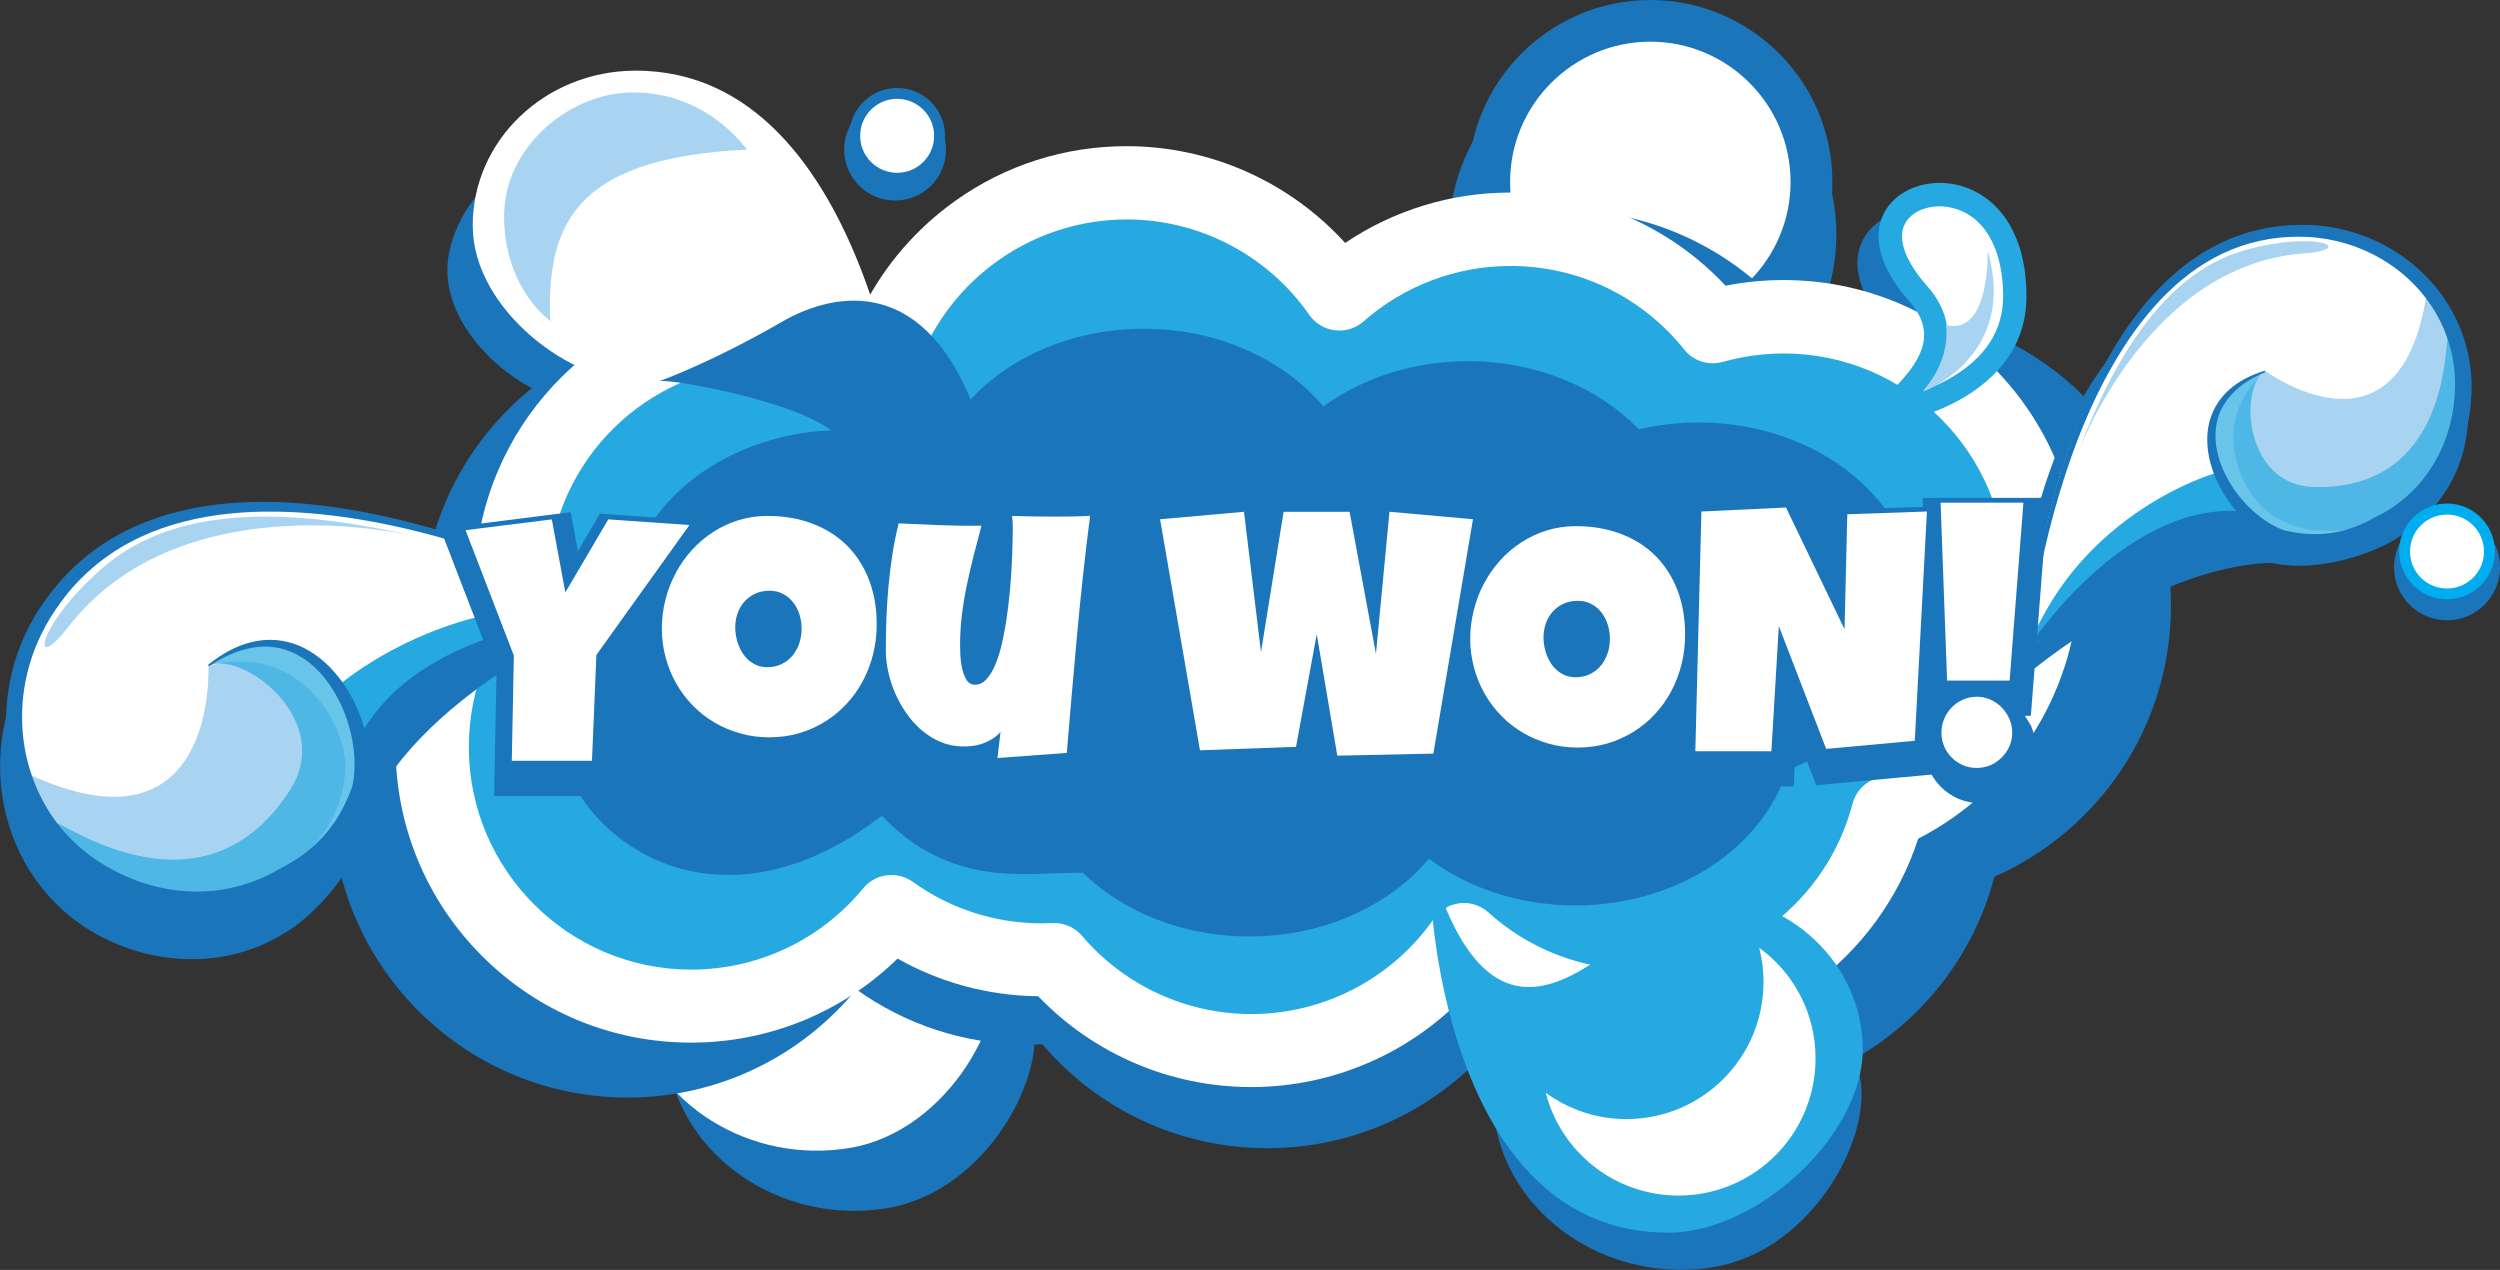 <?xml version="1.0" encoding="utf-8"?>
<!-- Generator: Adobe Illustrator 21.0.0, SVG Export Plug-In . SVG Version: 6.00 Build 0)  -->
<svg version="1.1" id="Layer_1" xmlns="http://www.w3.org/2000/svg" xmlns:xlink="http://www.w3.org/1999/xlink" x="0px" y="0px"
	 viewBox="0 0 1811.3 920.1" style="enable-background:new 0 0 1811.3 920.1;" xml:space="preserve">
<rect x="0" y="0" width="1811.3" height="920.1" fill="#333333" stroke="none"/>
<style type="text/css">
	.st0{fill:#1B75BB;}
	.st1{fill:#FFFFFF;}
	.st2{fill:#25A9E0;}
	.st3{fill:#00ADEE;}
	.st4{fill:#A9D4F1;}
	.st5{opacity:0.69;}
</style>
<g>
	<circle class="st0" cx="1190.2" cy="170" r="140.3"/>
</g>
<g>
	<circle class="st1" cx="1195.7" cy="131.9" r="116.7"/>
	<path class="st0" d="M1195.7,263.7c-72.7,0-131.9-59.1-131.9-131.9S1123,0,1195.7,0s131.9,59.1,131.9,131.9
		S1268.4,263.7,1195.7,263.7z M1195.7,30.2c-56,0-101.6,45.6-101.6,101.6s45.6,101.6,101.6,101.6s101.6-45.6,101.6-101.6
		S1251.8,30.2,1195.7,30.2z"/>
</g>
<g>
	<path class="st0" d="M1390,151.9c-36.2,0-66.6,35.6-22.1,85.6c30.1,33.9-9.3,59.5-34.3,87.5c-1.6,1.8,1.2,2.8,6.9,2.8
		c26,0,112.4-21.7,112.4-93.5C1453,175.5,1419.6,151.9,1390,151.9z"/>
</g>
<g>
	<g>
		<path class="st0" d="M642.9,875.3c72.4-12.1,118.3-98.3,104.5-142.7c-40.2-130.3,57.8-216.2,47-216.9s-347.9,83.8-309.1,260.8
			C500,843.2,570.5,887.4,642.9,875.3z"/>
	</g>
	<g>
		<path class="st0" d="M715.2,479.5c0,0,129.6,37.5,52.9,90.6C739.5,590,740.5,700.6,744.6,715c0,0-23.1-35-69.8-82.6
			C645.7,602.6,609,537.9,715.2,479.5z"/>
	</g>
</g>
<g>
	<g>
		<path class="st1" d="M615.7,831.7C688,819.6,733.9,733.4,720.2,689c-40.2-130.3,57.8-216.2,47-216.9
			c-10.8-0.7-347.9,83.8-309.1,260.8C472.8,799.6,543.3,843.8,615.7,831.7z"/>
	</g>
	<g>
		<path class="st1" d="M687.9,436c0,0,129.6,37.5,52.9,90.6c-28.6,19.8-27.6,130.4-23.5,144.8c0,0-23.1-35-69.8-82.6
			C618.4,559,581.8,494.3,687.9,436z"/>
	</g>
</g>
<g>
	<path class="st0" d="M1393.3,558.5c-0.9-0.1-4.4,0.5-10,1.8c-19.6-23.6-69.3-38-69.3-38c-53.9,29.6-70.9,60.8-70.9,88.3
		c-88.8,42.7-180.1,111.8-158.8,208.6c14.6,66.7,85.1,110.9,157.5,98.8c72.4-12.1,118.3-98.3,104.5-142.7
		c-2.3-7.3-4.1-14.5-5.5-21.5c1.8,2.5,2.7,3.9,2.7,3.9c-4.1-14.4-5.1-125,23.5-144.8c23.8-16.5,27.7-31.5,21.8-44.3
		C1393.2,562.1,1395.4,558.6,1393.3,558.5z"/>
</g>
<g>
	<path class="st0" d="M677,332.4c-10.7-46.4-34.8-66.5-60.8-73.2c-11.8-75-47.9-158.3-146.5-166.7c-67.8-5.8-132.4,34.4-144.2,90
		c-11.8,55.5,55.1,110.1,101.5,111.1c7.6,0.2,15,0.6,22.1,1.3c-3,0.7-4.5,1-4.5,1c15,0.6,120,27.1,129.6,52.7
		c7.9,21.3,20.9,27.9,34.9,26.8c4.8,4.9,7.4,7.4,8.2,5.8c0.4-0.7,0.9-3.4,1.5-7.7C647.3,365,677,332.4,677,332.4z"/>
</g>
<g>
	<path class="st0" d="M1572.9,439c0-118.3-95.9-214.3-214.3-214.3c-20.4,0-40.1,2.8-58.7,8.1c-39.3-49.1-99.7-80.5-167.4-80.5
		c-54.3,0-103.9,20.2-141.6,53.5C952.1,150.3,887.8,114,815,114c-92.7,0-171.6,58.8-201.5,141.2c-28.3-13.7-60-21.5-93.6-21.5
		c-110.9,0-202.1,84.2-213.1,192.1c-40.9,39-66.4,94.1-66.4,155.1c0,118.3,95.9,214.3,214.3,214.3c66.7,0,126.4-30.5,165.7-78.4
		c35.1,25.2,78.2,40,124.7,40c3.4,0,6.7-0.1,10.1-0.2c39.3,46.1,97.8,75.3,163.1,75.3c72.8,0,137.1-36.3,175.9-91.8
		c38,34.3,88.3,55.1,143.5,55.1c99.6,0,183.3-67.9,207.3-160C1520.2,602,1572.9,526.7,1572.9,439z"/>
</g>
<g>
	<path class="st2" d="M1479.8,417.1c0-103.6-84-187.6-187.6-187.6c-17.8,0-35.1,2.5-51.4,7.1c-34.4-43-87.3-70.5-146.6-70.5
		c-47.5,0-90.9,17.7-124,46.8c-33.9-48.6-90.2-80.4-154-80.4c-81.1,0-150.3,51.5-176.4,123.6c-24.8-12-52.5-18.8-81.9-18.8
		c-97.1,0-176.9,73.7-186.6,168.2c-35.8,34.2-58.1,82.4-58.1,135.8C313,645,397,729,500.7,729c58.4,0,110.6-26.7,145.1-68.6
		c30.8,22,68.4,35,109.2,35c3,0,5.9-0.1,8.8-0.2c34.4,40.4,85.6,66,142.8,66c63.8,0,120.1-31.8,154-80.4
		c33.3,30,77.3,48.3,125.6,48.3c87.2,0,160.5-59.5,181.6-140.1C1433.7,559.8,1479.8,493.8,1479.8,417.1z"/>
	<path class="st1" d="M906.6,787.6c-58.5,0-114.1-23.8-154.4-65.8c-36.1-0.4-70.9-9.8-101.9-27.3c-39.8,38.9-93.2,60.9-149.6,60.9
		c-57.2,0-111-22.3-151.4-62.7s-62.7-94.2-62.7-151.4c0-29.8,6-58.6,17.9-85.7c10.1-23.2,24.1-44.2,41.6-62.4
		c7.2-48.7,31.1-93.5,67.9-126.8c39.5-35.8,90.6-55.6,143.9-55.6c23.4,0,46.2,3.7,68,11c15.6-30.2,38.1-56.2,66.1-76.2
		c36.4-26,79.4-39.7,124.2-39.7c60.7,0,118.1,25.8,158.4,70.1c35.2-23.7,76.7-36.5,119.6-36.5c59.6,0,115.6,24.4,156,67.5
		c13.8-2.7,27.8-4.1,42-4.1c57.2,0,111,22.3,151.4,62.7s62.7,94.2,62.7,151.4c0,80.6-45.3,154.1-116.5,190.6
		c-28.5,87.6-110.5,147.8-203.7,147.8c-43.7,0-85.9-13.2-121.4-37.7C1024.5,761.9,967.1,787.6,906.6,787.6z M763.7,668.7
		c7.7,0,15.1,3.4,20.2,9.3c30.7,36,75.4,56.7,122.7,56.7c52.6,0,102.1-25.8,132.3-69.1c4.3-6.2,11.2-10.3,18.7-11.2
		c7.6-0.9,15.1,1.6,20.8,6.7c29.6,26.7,68,41.5,107.9,41.5c73.3,0,137.4-49.5,155.9-120.3c2-7.8,7.6-14.3,15-17.6
		c58.5-25.8,96.3-83.7,96.3-147.5c0-88.8-72.3-161.1-161.1-161.1c-15,0-29.9,2.1-44.2,6.1c-10.3,2.9-21.3-0.6-27.9-8.9
		c-30.8-38.5-76.7-60.6-125.9-60.6c-39.2,0-77.1,14.3-106.5,40.2c-5.7,5-13.2,7.3-20.7,6.4c-7.5-0.9-14.3-5-18.6-11.2
		c-30.2-43.3-79.6-69.1-132.3-69.1c-67.6,0-128.5,42.7-151.5,106.2c-2.6,7.1-8,12.7-15,15.5c-7,2.8-14.8,2.6-21.5-0.7
		c-22-10.7-45.7-16.1-70.3-16.1c-82.9,0-151.8,62.1-160.3,144.4c-0.6,6.3-3.5,12.1-8.1,16.5c-32.2,30.7-49.9,72.1-49.9,116.6
		c0,88.8,72.3,161.1,161.1,161.1c48.4,0,93.8-21.5,124.6-58.9c8.9-10.8,24.6-12.8,35.9-4.7c27.4,19.7,59.9,30.1,93.7,30.1
		c2.4,0,4.9-0.1,7.6-0.2C762.9,668.7,763.3,668.7,763.7,668.7z"/>
</g>
<g>
	<path class="st0" d="M1389.3,437.5c0-72.6-71-131.4-158.5-131.4c-15.1,0-29.6,1.7-43.4,5c-29-30.1-73.7-49.4-123.8-49.4
		c-40.2,0-76.8,12.4-104.8,32.8c-28.6-34-76.2-56.3-130.1-56.3c-68.6,0-126.9,36.1-149,86.6c-20.9-8.4-44.4-13.2-69.2-13.2
		c-82,0-149.5,51.6-157.7,117.8c-30.3,23.9-49.1,57.7-49.1,95.1c0,72.6,106.7,165.2,235.2,66.5c49.5,52.1,103.7,41.4,138.1,41.4
		c2.5,0,5-0.1,7.5-0.1c29.1,28.3,72.3,46.2,120.7,46.2c53.9,0,101.4-22.3,130.1-56.3c28.1,21,65.3,33.8,106.1,33.8
		c73.7,0,135.6-41.7,153.4-98.1C1350.3,537.4,1389.3,491.2,1389.3,437.5z"/>
</g>
<g>
	<path class="st0" d="M443.8,441c-0.2-0.6-0.3-0.4-0.4-0.5c-0.2-0.1-0.4-0.2-0.5-0.3c-0.3-0.2-0.7-0.4-1-0.5c-0.7-0.3-1.3-0.6-2-0.9
		c-1.3-0.6-2.6-1.1-3.9-1.7c-2.6-1.1-5.3-2.1-8-3.2c-5.3-2-10.7-4-16.1-5.8c-10.8-3.7-21.7-7.2-32.6-10.4
		c-21.9-6.4-44.1-11.8-66.6-16.2c-22.5-4.3-45.1-7.6-68-9.4c-22.9-1.7-45.9-2-68.9,0.1c-22.9,2.1-45.8,6.6-67.6,14.8
		c-21.8,8.1-42.4,20.1-59.4,36.4c-8.5,8.1-16.1,17.2-22.6,27c-3.3,4.9-6.2,10-8.9,15.2c-2.7,5.2-5.2,10.6-7.3,16.1
		c-8.5,22-11.7,46.1-9,69.7c2.6,23.6,11.1,46.6,25,66.1c6.9,9.7,15.2,18.6,24.5,26.2c9.3,7.6,19.7,13.9,30.6,18.7
		c10.9,4.9,22.4,8.5,34.2,10.5c11.8,2,24,2.7,36,1.5c12-1.1,23.9-3.9,35.1-8.4c11.2-4.5,21.8-10.5,31.3-17.9
		c27.4-22.5,45.2-51.6,48.7-78.2c0,0,0,0,0,0c40.2-92.2,180.7-148.5,180.7-148.5C446,441.1,444.9,441.1,443.8,441z M443,440.6
		C442.9,440.6,442.9,440.6,443,440.6C443.1,440.4,443,440.7,443,440.6z"/>
</g>
<g>
	<circle class="st0" cx="1772.9" cy="411" r="38.4"/>
</g>
<g>
	<path class="st0" d="M1783.1,269.8c-3-9.1-7.5-17.8-13.2-25.8c-11.4-16-27.6-29.2-46.4-38c-18.8-8.9-40.1-13.7-61.4-13.9
		c-5.3-0.1-10.7,0.2-16,0.6c-5.3,0.5-10.6,1.2-15.8,2.1c-10.5,1.9-20.7,4.9-30.5,8.8c-19.6,7.8-36.9,19.5-51.3,33.2
		c-14.5,13.7-26.3,29.4-36.2,45.7c-9.8,16.4-17.7,33.5-24.3,50.9c-6.6,17.4-11.9,35.2-16.1,53.1c-4.3,17.9-7.5,36-9.9,54.1
		c-1.2,9.1-2.1,18.1-2.8,27.2c-0.3,4.5-0.6,9.1-0.8,13.6c-0.1,2.3-0.1,4.6-0.2,6.8c0,1.1,0,2.3,0,3.4c0,0.6,0,1.1,0.1,1.7
		c0,0.3,0,0.6,0.1,0.9c0,0.2,0,0.3,0.1,0.5c0.1,0.1-0.1,0.1,0.3,0.5c-0.3,0.9-0.7,1.7-1,2.6c0,0,96.5-87.4,187.8-90c0,0,0,0,0,0
		c23.4,5.2,54,0.6,82.5-13c9.5-4.9,18.3-10.9,26-17.9c7.7-7,14.2-15,19.4-23.5c5.2-8.6,9-17.7,11.4-27.1c2.4-9.4,3.5-19,3.3-28.5
		C1787.7,288.5,1786.1,278.9,1783.1,269.8z M1458.6,494.5C1458.6,494.6,1458.6,494.6,1458.6,494.5
		C1458.7,494.6,1458.4,494.6,1458.6,494.5z"/>
</g>
<g>
	<path class="st2" d="M1349.6,760.4c0-61.9-52.8-112-118-112c-45.3,0-138.9,162.4-194.5-19.5c-4.1-13.6-1.5,264.2,171.5,264.2
		C1273.8,893.1,1349.6,822.2,1349.6,760.4z"/>
</g>
<g>
	<circle class="st1" cx="1772.9" cy="399.5" r="30.7"/>
	<path class="st3" d="M1772.9,434.2c-19.1,0-34.7-15.6-34.7-34.7c0-19.1,15.6-34.7,34.7-34.7c19.1,0,34.7,15.6,34.7,34.7
		C1807.7,418.7,1792.1,434.2,1772.9,434.2z M1772.9,372.8c-14.8,0-26.8,12-26.8,26.8c0,14.8,12,26.8,26.8,26.8s26.8-12,26.8-26.8
		C1799.7,384.8,1787.7,372.8,1772.9,372.8z"/>
</g>
<g>
	<circle class="st0" cx="648.5" cy="108.4" r="36.9"/>
</g>
<g>
	<circle class="st1" cx="650" cy="98.4" r="30.7"/>
	<path class="st0" d="M650,133.1c-19.1,0-34.7-15.6-34.7-34.7s15.6-34.7,34.7-34.7c19.1,0,34.7,15.6,34.7,34.7
		S669.1,133.1,650,133.1z M650,71.6c-14.8,0-26.8,12-26.8,26.8s12,26.8,26.8,26.8c14.8,0,26.8-12,26.8-26.8S664.7,71.6,650,71.6z"/>
</g>
<g>
	<g>
		<path class="st1" d="M1369.2,296.8c22.5-22.5,50.5-50.5,20.4-84.4c-17.7-19.9-24-38.7-17.6-52.9c5.1-11.3,18.2-18.6,33.4-18.6
			c13.8,0,26.6,5.8,36.2,16.4c11.9,13.1,18.2,32.9,18.2,57.4c0,27.8-14.2,50.1-42.2,66.4c-17.5,10.1-36.9,15.5-50.3,17.6
			C1367.9,298.1,1368.5,297.5,1369.2,296.8z"/>
	</g>
	<g>
		<path class="st2" d="M1405.3,149.5c6.6,0,19.2,1.8,30,13.6c10.4,11.5,16,29.4,16,51.7c0,24.5-12.8,44.4-38,59
			c-6.4,3.7-13,6.7-19.4,9.1c5.1-6.2,9.5-12.6,12.6-19.6c6-13.6,9.1-34.4-10.6-56.5c-15.1-17-21-33-16.2-43.7
			C1383.4,154.8,1393.5,149.5,1405.3,149.5L1405.3,149.5 M1405.3,132.5c-36.2,0-66.6,35.6-22.1,85.6c30.1,33.9-9.3,59.5-34.3,87.5
			c-1.6,1.8,1.2,2.8,6.9,2.8c26,0,112.4-21.7,112.4-93.5C1468.3,156.1,1434.8,132.5,1405.3,132.5L1405.3,132.5z"/>
	</g>
</g>
<g>
	<path class="st4" d="M1393.1,283.8c0,0,69.3-25,47-102.3c0,0,2,62-30.3,54C1409.8,235.5,1414.8,258.5,1393.1,283.8z"/>
</g>
<g>
	<g>
		<path class="st1" d="M1784.9,278.8c0,61.9-74,115.3-118,112c-129.2-9.6-194.7,86.8-197,78c-2.3-8.8,24-302,197-302
			C1732.1,166.8,1784.9,216.9,1784.9,278.8z"/>
	</g>
	<g>
		<path class="st4" d="M1641.3,268.8c0,0,97,71.8,116.7-55.1c0,0,80.4,81.5-33.7,163.6c0,0-43.8,19.5-79.2-4.9
			C1623.3,357.4,1599.1,305.8,1641.3,268.8z"/>
	</g>
	<g>
		<path class="st0" d="M1468.3,472.2c0,0,96.3-85.2,181.6-80.5c0,0-28.2-12-43.2-45.6C1606.6,346,1506.5,374.1,1468.3,472.2z"/>
	</g>
	<g>
		<path class="st2" d="M1469.9,468.8c0,0,66.9-103.3,152.2-98.6c0,0-5.1-3.6-17.7-27.2C1604.4,343,1508.1,370.7,1469.9,468.8z"/>
	</g>
	<g>
		<path class="st4" d="M1504.6,330.5c0,0,49.5-138.4,164.5-146.9c38.6-2.9,10.5-16.9-41.8-2.6
			C1583.4,193.1,1540.8,233.3,1504.6,330.5z"/>
	</g>
	<g class="st5">
		<g>
			<path class="st2" d="M1608.6,296.6c-2,4.2-3.2,8.6-3.8,13.1c-0.1,0.5-0.1,1-0.2,1.6c1.4-7.9,4.3-15.3,8.5-22.1
				C1611.4,291.5,1609.9,294,1608.6,296.6z"/>
		</g>
		<g>
			<path class="st2" d="M1773.5,244.8c-2.4,6,0.6,109.8-96.4,108.1c-50.5-0.9-55-70-36.9-83.3c0,0-15,5.4-23.7,15.6
				c-1.1,1.3-2.3,2.6-3.3,3.9c-4.2,6.8-7.1,14.2-8.5,22.1c-0.6,3.3-0.9,6.7-0.9,10.1c0,38.7,37.3,70,83.3,70
				c46,0,87.4-51.4,94.7-81.8C1790.5,272.9,1773.5,245.1,1773.5,244.8z"/>
		</g>
	</g>
	<g>
		<path class="st0" d="M1470.4,469.2c-0.3,0,0.5,0.4-1,0.5c-0.5-0.5-0.3-0.5-0.4-0.6c0-0.2,0-0.4,0-0.5c0-0.3,0-0.6,0-0.9
			c0-0.6,0-1.2,0.1-1.8c0.1-1.2,0.1-2.4,0.2-3.6c0.2-2.4,0.4-4.8,0.6-7.3c0.5-4.8,1.1-9.6,1.7-14.5c1.3-9.6,2.8-19.2,4.5-28.7
			c3.5-19.1,7.9-38,13.1-56.7c5.3-18.7,11.4-37.2,18.8-55.2c7.4-18,16-35.6,26.3-52.2c10.4-16.6,22.5-32.2,37-45.7
			c14.4-13.4,31.4-24.5,50.3-31.2c9.4-3.4,19.2-5.7,29.1-6.9c5-0.6,9.9-0.9,14.9-1c5-0.1,10,0.1,15,0.6c19.9,1.9,39.5,8.7,56.4,19.7
			c16.9,11,31.1,26.2,40.6,44.2c4.8,9,8.3,18.6,10.5,28.6c2.2,9.9,3,20.3,2.5,30.4c-0.5,10.1-2.1,20.2-5.1,30
			c-3,9.8-7.1,19.2-12.6,27.9c-5.4,8.7-12.1,16.6-19.8,23.5c-7.7,6.8-16.3,12.5-25.5,17c-32.5,14.4-66.9,15.2-88.9,2.1
			c-8.9-5.3-16-12.9-22-21c-6.1-8.1-11-17-14.1-26.7c-3.1-9.6-4.4-20-2.6-30.2c0.9-5,2.7-9.9,5.2-14.4c2.5-4.4,5.7-8.5,9.4-11.8
			c3.7-3.4,7.8-6.2,12.2-8.5c4.4-2.3,8.9-4.1,13.6-5.6c0.3-0.1,0.7,0.1,0.8,0.4c0.1,0.3-0.1,0.6-0.3,0.7
			c-8.9,3.7-17.2,8.7-23.7,15.6c-3.2,3.4-5.9,7.2-7.9,11.4c-2,4.2-3.2,8.6-3.8,13.1c-1.1,9.1,0.5,18.4,3.8,27
			c3.3,8.6,8.1,16.7,14,23.8c2.9,3.6,6.2,6.9,9.6,9.9c3.4,3.1,7.1,5.8,10.9,8.2c3.9,2.3,7.8,4.6,12,5.6c35.6,8.5,58.2-6.2,66.4-10.3
			c16.4-8.1,30.3-20.8,40-36.3c9.7-15.4,15.2-33.5,16.3-51.9c0.6-9.2,0.1-18.4-1.7-27.4c-1.8-9-4.8-17.8-8.9-26
			c-8.3-16.5-21-30.7-36.5-41.1c-15.4-10.4-33.4-17-52-19.1c-9.3-1.1-18.7-1-28.1-0.1c-9.3,1-18.5,3-27.4,6
			c-17.8,6-34.1,16.2-48.2,28.9c-14.1,12.7-26.2,27.7-36.6,43.8c-10.4,16.1-19.3,33.2-26.9,50.9c-7.7,17.7-14.1,35.9-19.7,54.3
			c-5.6,18.5-10.3,37.2-14.2,56.2c-2,9.5-3.7,19-5.2,28.5c-0.7,4.8-1.4,9.6-2,14.4c-0.3,2.4-0.6,4.8-0.8,7.2
			c-0.1,1.2-0.2,2.4-0.3,3.6c0,0.6-0.1,1.2-0.1,1.8c0,0.3,0,0.6,0,0.9c0,0.1,0,0.3,0,0.4c-0.1,0,0.2,0.2-0.2-0.2
			c-1.3,0.1-0.5,0.2-0.7,0.1c0.1-0.3,0.5-0.5,0.8-0.3C1470.4,468.5,1470.6,468.9,1470.4,469.2z"/>
	</g>
</g>
<g>
	<g>
		<path class="st1" d="M67.3,629.8c60.7,40.3,161.3,2.6,186.7-42.7c74.7-132.9,211.9-134.4,204.9-142.3
			c-7.1-8-311.8-173.3-424.5-3.6C-8.1,505,6.6,589.5,67.3,629.8z"/>
	</g>
	<g>
		<path class="st4" d="M151,482.4c0,0,7.2,141.9-130.1,78.6c0,0,27.6,131.9,182.4,73.6c0,0,47.6-30.3,46.8-80.8
			C249.6,522.6,214.9,465.2,151,482.4z"/>
	</g>
	<g>
		<path class="st0" d="M463.3,445.3c0,0-146.3,38.9-197.3,125.6c0,0,6.7-35.5-16.6-72.1C249.3,498.8,342.2,418.9,463.3,445.3z"/>
	</g>
	<g>
		<path class="st2" d="M458.8,444.7c0,0-144.9-1.7-195.9,85c0,0-0.2-7.3-15.1-35.1C247.8,494.6,337.8,418.2,458.8,444.7z"/>
	</g>
	<g>
		<path class="st4" d="M300.7,388.6c0,0-167.9-41.6-251.2,65.6c-28,36-23.4-0.7,24.7-42.6C114.5,376.4,181.7,360.7,300.7,388.6z"/>
	</g>
	<g class="st5">
		<g>
			<path class="st2" d="M199.6,468.5c5.3,0.8,10.5,2.4,15.3,4.9c0.6,0.3,1.1,0.6,1.6,0.9c-8.6-3.8-17.8-5.8-27.2-6.1
				C192.8,467.9,196.2,468,199.6,468.5z"/>
		</g>
		<g>
			<path class="st2" d="M41.3,596.4c7.4,1.6,107.3,72.1,168.9-24.1c32.1-50.1-32.8-99.5-57.6-90.5c0,0,15-11.2,30.7-13.1
				c2-0.2,4-0.6,6-0.7c9.4,0.3,18.6,2.3,27.2,6.1c3.6,1.6,7.1,3.5,10.5,5.7c37.9,25.2,44.3,82.2,14.4,127.3
				c-30,45.1-107.3,52.2-141.9,39.5C57.8,631.5,41.7,596.6,41.3,596.4z"/>
		</g>
	</g>
	<g>
		<path class="st0" d="M458.9,445.5c0.2-0.2,0.1,0.7,1.1-0.7c-0.2-0.9-0.3-0.6-0.4-0.8c-0.2-0.2-0.3-0.3-0.5-0.4
			c-0.3-0.2-0.6-0.4-0.9-0.6c-0.6-0.4-1.2-0.8-1.8-1.1c-1.2-0.7-2.5-1.5-3.7-2.2c-2.5-1.4-5-2.8-7.5-4.1c-5-2.7-10.1-5.2-15.3-7.8
			c-10.3-5-20.7-9.8-31.1-14.3c-21-9-42.4-17.1-64.2-24.1c-21.8-7-43.9-13-66.4-17.5c-22.5-4.5-45.3-7.5-68.4-8.2
			c-23-0.6-46.3,1-68.9,6.5c-22.6,5.4-44.5,14.9-63.4,29c-9.4,7-18.1,15.1-25.7,24c-3.8,4.5-7.4,9.1-10.7,14
			c-3.3,4.8-6.4,9.9-9.2,15.1c-11.1,20.8-17.2,44.4-17.4,68.1C4.3,544.1,10,568,21.5,589c5.7,10.5,12.8,20.3,21.2,28.9
			c8.3,8.6,17.9,16.2,28.1,22.2c10.2,6.1,21.2,11.1,32.7,14.6c11.5,3.5,23.5,5.5,35.5,5.8c12.1,0.3,24.2-1,35.9-4.1
			c11.7-3.1,22.9-7.8,33.3-13.9c35.3-22.5,58.5-55.7,60-85.8c0.6-12.2-2.3-24.1-6.2-35.3c-4-11.2-9.5-21.9-17-31.2
			c-7.4-9.3-16.8-17.4-27.9-22.2c-5.5-2.4-11.5-3.8-17.5-4.3c-6-0.4-12,0.1-17.7,1.6c-5.7,1.4-11.2,3.6-16.3,6.4
			c-5.1,2.8-9.9,6.1-14.4,9.6c-0.3,0.2-0.4,0.7-0.1,1c0.2,0.3,0.6,0.3,0.9,0.1c9.4-6.3,19.8-11.2,30.7-13.1c5.4-1,10.9-1.1,16.3-0.3
			c5.3,0.8,10.5,2.4,15.3,4.9c9.6,4.8,17.7,12.5,23.9,21.4c6.3,8.9,11.1,18.9,14.2,29.3c1.6,5.2,2.8,10.5,3.5,15.9
			c0.8,5.4,1.1,10.7,0.9,16.1c-0.2,5.3-0.6,10.6-2.4,15.4c-14.9,40.5-44,53.1-53.4,58.4c-18.7,10.8-40.2,16.2-61.6,15.5
			c-21.5-0.5-42.8-7-61.5-17.8c-9.5-5.4-18.1-11.9-25.8-19.5c-7.7-7.6-14.3-16.3-19.6-25.7c-10.7-18.9-16.4-40.6-16.5-62.5
			c-0.2-21.9,5.1-43.8,15.2-63.4c5-9.8,11.2-19,18.2-27.6c7-8.5,15-16.2,23.8-23c17.5-13.5,38.2-22.9,59.8-28.4
			c21.7-5.6,44.2-7.6,66.8-7.3c22.6,0.3,45.1,2.8,67.4,6.8c22.3,4,44.4,9.5,66.1,16.1c21.8,6.6,43.2,14.2,64.3,22.7
			c10.6,4.3,21,8.7,31.4,13.5c5.2,2.4,10.3,4.8,15.4,7.4c2.5,1.3,5.1,2.6,7.6,3.9c1.3,0.7,2.5,1.4,3.7,2.1c0.6,0.4,1.2,0.7,1.8,1.1
			c0.3,0.2,0.6,0.4,0.9,0.6c0.1,0.1,0.3,0.2,0.4,0.3c0-0.1,0.1,0.3-0.1-0.4c0.9-1.2,0.6-0.4,0.6-0.6c-0.4-0.1-0.8,0.2-0.8,0.5
			C458.2,445,458.5,445.4,458.9,445.5z"/>
	</g>
</g>
<g>
	<g>
		<path class="st1" d="M342.5,163.8c0.3,61.9,74.6,114.9,118.5,111.4c129.1-10.3,195.1,85.8,197.4,77.1
			C660.7,343.5,633,50.4,460,51.2C394.8,51.5,342.2,101.9,342.5,163.8z"/>
	</g>
	<g>
		<path class="st0" d="M704.8,293.2c0,0-30.2,140-93.7,27.7c-15.1-26.7-118.8-45.7-133-44.9c0,0,36.6-12.9,88.7-43
			C599.4,214.1,666.1,195.3,704.8,293.2z"/>
	</g>
</g>
<g>
	<g>
		<path class="st0" d="M779.2,370.7c-9.4,0.1-18.7,0.1-27.8-0.1c-5.1-0.1-10.4-0.2-15.6-0.4l-16.5-0.5l0.7,7.5l-7.2,0.1
			c-9.6,0.2-19.5,0-29.2-0.4c-9.9-0.4-19.9-0.9-29.9-1.3l-11.9-0.6l-2.9,11.5c-1.6,6.5-3,13.3-4.2,20.3c-2.8-3.9-5.8-7.6-9.2-10.9
			c-8.3-8.2-18.4-14.6-30.1-19c-11.4-4.3-24-6.4-37.5-6.4c-8.8,0-17.3,1.2-25.2,3.7c-3.7,1.1-7.3,2.5-10.7,4.1l-87.3-6.2l-16,27.2
			l-5.2-28.2l-94.5,11.9l40.7,105.6l-1.7,88.1h86.8l3.6-86.3l18.6-26c0,0.7,0,1.5,0,2.2c0,8.5,1.1,16.9,3.3,24.8
			c2.1,7.8,5.2,15.3,9.1,22.1c3.9,6.9,8.7,13.3,14.3,18.9c5.6,5.7,11.9,10.6,18.8,14.6c6.8,4,14.3,7.1,22.1,9.3
			c7.9,2.2,16.3,3.4,25,3.4c9,0,17.6-1.2,25.7-3.6c8-2.4,15.5-5.7,22.4-10c6.8-4.3,13.1-9.5,18.6-15.4c3.9-4.2,7.3-8.8,10.4-13.6
			c0.3,0.8,0.6,1.5,1,2.3c2.6,6,5.9,11.7,9.7,17.1c4,5.6,8.5,10.6,13.5,14.8c5.2,4.4,11,8,17.2,10.6c6.6,2.8,13.6,4.3,21,4.4
			c3.1,0.1,6.5-0.1,9.8-0.6c0.3,0,0.5-0.1,0.8-0.1l-1.2,10.3l80.1-5.9l1-12.4c2.4-28.7,4.9-57.6,7.5-85.8
			c2.6-28.1,5.7-56.9,9.4-85.3l2.2-17.3l-17.5,1C787,370.5,783.1,370.6,779.2,370.7z M716.8,437.7c1.1-5.6,2.4-11.2,3.8-16.8
			c-0.3,5.2-0.7,10.9-1.2,16.8c-0.5,6.2-1.3,12.5-2.2,18.6c-0.9,6-2,11.8-3.2,17.3c-0.5,2.4-1.1,4.7-1.8,6.8c0-0.7,0-1.3,0-1.7
			c0-6.8,0.4-13.6,1.2-20.3C714.3,451.5,715.4,444.5,716.8,437.7z M568.3,466.6c0,2-0.3,3.9-0.9,5.7c-0.6,1.7-1.4,3.1-2.4,4.3
			c-0.8,1-1.8,1.7-3,2.4c-1,0.5-2.3,0.8-3.9,0.8c-1.2,0-2.1-0.2-2.7-0.6c-1.1-0.7-2-1.5-2.8-2.6c-1-1.4-1.8-3.1-2.3-4.9
			c-0.6-2.1-0.9-4.2-0.9-6.3c0-2,0.3-3.7,0.9-5.4c0.5-1.4,1.2-2.6,2.1-3.6c0.8-0.9,1.8-1.7,3-2.2c1.1-0.5,2.5-0.8,4.2-0.8
			c1.3,0,2.3,0.2,3,0.6c1.1,0.6,2,1.4,2.7,2.3c0.9,1.2,1.6,2.6,2.1,4.3C568,462.6,568.3,464.5,568.3,466.6z"/>
	</g>
	<g>
		<path class="st0" d="M1467,518.6h4.4l12.3-157.9H1393l0.2,6.5l-67.1,2.3l-0.9,36.7l-20.4-42.5l-84.3,4l-1.1,44.8
			c-2.5-3.3-5.1-6.4-8-9.3c-8.3-8.2-18.4-14.6-30.1-19c-11.4-4.3-24-6.4-37.5-6.4c-8.8,0-17.3,1.2-25.2,3.7
			c-7.9,2.4-15.3,5.9-22,10.3c-5.6,3.6-10.7,7.8-15.4,12.6l5.1-30.2l-90.5-8.1l-1.4,14.3l-2.4-13.1h-72.2l-2,12.3l-1.6-13.5l-90.5,8
			l33.8,195.4l51.8-1.8l5.6-0.2l36.5-1.3l2.3-12.3l3.3,19.3l41.7-0.9l4.7-0.1l47.7-1l9.4-55.8c0.9,1.8,1.8,3.7,2.8,5.4
			c3.9,6.9,8.7,13.3,14.3,18.9c5.6,5.7,11.9,10.6,18.8,14.6c6.8,4,14.3,7.1,22.1,9.3c7.9,2.2,16.3,3.4,25,3.4c9,0,17.6-1.2,25.7-3.6
			c8-2.4,15.5-5.7,22.4-10c6.8-4.3,13.1-9.5,18.6-15.4c1.6-1.7,3.1-3.5,4.5-5.3l-0.9,37h83.7l2.2-37.6l14.2,36.8l83.6-7.7
			c1.8,3.3,4.1,6.3,6.7,8.9c3.6,3.6,7.9,6.5,12.6,8.6c4.9,2.1,10.2,3.2,15.8,3.2c5.5,0,10.8-1.1,15.7-3.2c4.8-2.1,9-5,12.6-8.6
			c3.6-3.6,6.5-7.8,8.6-12.5c2.2-5,3.3-10.3,3.3-16c0-5.5-1.1-10.8-3.3-15.8C1470,523.3,1468.6,520.9,1467,518.6z M1153.9,473.9
			c0,2-0.3,3.9-0.9,5.7c-0.6,1.7-1.4,3.1-2.4,4.3c-0.8,1-1.8,1.7-3,2.4c-1,0.5-2.3,0.8-3.9,0.8c-1.2,0-2.1-0.2-2.7-0.6
			c-1.1-0.7-2-1.5-2.8-2.6c-1-1.4-1.8-3.1-2.3-4.9c-0.6-2.1-0.9-4.2-0.9-6.3c0-2,0.3-3.7,0.9-5.4c0.5-1.4,1.2-2.6,2.1-3.6
			c0.8-0.9,1.8-1.7,3-2.2c1.1-0.5,2.5-0.8,4.2-0.8c1.3,0,2.3,0.2,3,0.6c1.1,0.6,2,1.4,2.7,2.3c0.9,1.2,1.6,2.6,2.2,4.3
			C1153.7,469.9,1153.9,471.9,1153.9,473.9z"/>
	</g>
</g>
<g>
	<path class="st1" d="M499.5,380.4l-67.4,94.1l-3.2,76.7h-58.1l1.5-76.2l-35-90.9l62.5-7.8l9.8,52.9l31.1-52.9L499.5,380.4z"/>
	<path class="st1" d="M635.2,452.4c0,7.4-0.9,14.6-2.6,21.5c-1.7,6.9-4.2,13.4-7.4,19.4c-3.2,6-7.1,11.6-11.8,16.6
		c-4.6,5-9.8,9.3-15.6,12.9c-5.8,3.6-12,6.4-18.8,8.4c-6.8,2-14,3-21.6,3c-7.4,0-14.4-0.9-21-2.8c-6.7-1.9-12.9-4.5-18.7-7.9
		c-5.8-3.4-11-7.5-15.7-12.3c-4.7-4.8-8.7-10.1-12-15.9c-3.3-5.8-5.9-12.1-7.7-18.8c-1.8-6.7-2.8-13.7-2.8-21
		c0-7.1,0.9-14.1,2.6-20.9c1.7-6.8,4.2-13.3,7.4-19.3c3.2-6,7.1-11.6,11.7-16.7c4.6-5.1,9.7-9.4,15.4-13.1
		c5.7-3.7,11.8-6.5,18.4-8.6c6.6-2,13.6-3.1,21-3.1c11.8,0,22.6,1.8,32.4,5.5c9.8,3.7,18.1,8.9,25,15.7c6.9,6.8,12.3,15.1,16.1,24.8
		C633.3,429.7,635.2,440.5,635.2,452.4z M580.8,455.6c0-3.5-0.5-6.9-1.5-10.2c-1-3.3-2.5-6.2-4.5-8.8c-2-2.6-4.4-4.7-7.3-6.2
		c-2.9-1.6-6.2-2.4-10-2.4c-3.8,0-7.3,0.7-10.3,2.1c-3,1.4-5.6,3.3-7.8,5.7c-2.2,2.4-3.8,5.2-5,8.5c-1.1,3.2-1.7,6.6-1.7,10.2
		c0,3.4,0.5,6.9,1.5,10.3c1,3.4,2.5,6.5,4.4,9.3c2,2.8,4.4,5,7.3,6.7c2.9,1.7,6.3,2.6,10.1,2.6c3.8,0,7.3-0.8,10.4-2.3
		c3.1-1.5,5.7-3.6,7.8-6.1c2.1-2.6,3.8-5.5,4.9-8.9C580.2,462.7,580.8,459.2,580.8,455.6z"/>
	<path class="st1" d="M789.8,373.7c-3.7,28.8-6.8,57.4-9.4,85.8c-2.6,28.5-5.1,57.1-7.5,86l-50.2,3.7l2.2-18.9
		c-1.6,1.9-3.5,3.5-5.7,4.9c-2.2,1.4-4.5,2.5-6.9,3.4c-2.5,0.9-5,1.5-7.6,1.8c-2.6,0.4-5.1,0.5-7.5,0.4c-5.6-0.1-10.8-1.2-15.7-3.2
		c-4.9-2.1-9.4-4.9-13.5-8.3c-4.1-3.5-7.8-7.5-11-12.1c-3.3-4.6-6-9.5-8.3-14.6c-2.2-5.1-4-10.3-5.1-15.6
		c-1.2-5.3-1.8-10.5-1.8-15.4c0-7.4,0.1-15,0.4-22.9c0.3-7.9,0.8-15.8,1.5-23.7c0.7-7.9,1.7-15.8,2.9-23.5
		c1.2-7.8,2.7-15.2,4.5-22.3c10,0.5,20,0.9,30,1.3c10,0.4,20.1,0.5,30,0.4c-1.9,7.1-3.7,14.2-5.6,21.4c-1.8,7.1-3.5,14.3-5,21.6
		c-1.5,7.2-2.7,14.5-3.6,21.7c-0.9,7.3-1.3,14.6-1.3,22.1c0,1.7,0.1,4.2,0.2,7.4c0.2,3.2,0.6,6.3,1.3,9.4c0.7,3.1,1.8,5.8,3.2,8.1
		c1.4,2.3,3.5,3.5,6.1,3.5c3.1,0,5.9-1.3,8.3-4c2.5-2.7,4.6-6.2,6.5-10.7c1.9-4.5,3.5-9.7,4.8-15.6c1.3-5.9,2.5-12,3.4-18.4
		c0.9-6.4,1.7-12.9,2.3-19.4c0.6-6.5,1-12.7,1.3-18.4c0.3-5.8,0.5-10.9,0.6-15.5c0.1-4.6,0.2-8.1,0.2-10.7c0-1.6,0-3.2-0.1-4.8
		c-0.1-1.6-0.2-3.1-0.4-4.8c5.3,0.2,10.6,0.3,15.8,0.4c5.2,0.1,10.5,0.1,15.8,0.1c4.1,0,8.2,0,12.3-0.1
		C781.5,374.1,785.6,374,789.8,373.7z"/>
	<path class="st1" d="M1067.2,376.2L1038.5,546l-69.6,1.5l-14.9-88L939,541.1l-69.6,2.5l-28.9-167.4l60.8-5.4l12.3,101.7L930,370.8
		h47.8l19.1,102.9l9.8-102.9L1067.2,376.2z"/>
	<path class="st1" d="M1220.9,459.8c0,7.4-0.9,14.6-2.6,21.5c-1.7,6.9-4.2,13.4-7.4,19.4c-3.2,6-7.1,11.6-11.8,16.6
		c-4.6,5-9.8,9.3-15.6,12.9c-5.8,3.6-12,6.4-18.8,8.4c-6.8,2-14,3-21.6,3c-7.4,0-14.4-0.9-21-2.8c-6.7-1.9-12.9-4.5-18.7-7.9
		c-5.8-3.4-11-7.5-15.7-12.3c-4.7-4.8-8.7-10.1-12-15.9c-3.3-5.8-5.9-12.1-7.7-18.8c-1.8-6.7-2.8-13.7-2.8-21
		c0-7.1,0.9-14.1,2.6-20.9c1.7-6.8,4.2-13.3,7.4-19.3c3.2-6,7.1-11.6,11.7-16.7c4.6-5.1,9.7-9.4,15.4-13.1
		c5.7-3.7,11.8-6.5,18.4-8.6c6.6-2,13.6-3.1,21-3.1c11.8,0,22.6,1.8,32.4,5.5c9.8,3.7,18.1,8.9,25,15.7c6.9,6.8,12.3,15.1,16.1,24.8
		C1219,437,1220.9,447.8,1220.9,459.8z M1166.4,462.9c0-3.5-0.5-6.9-1.5-10.2c-1-3.3-2.5-6.2-4.5-8.8c-2-2.6-4.4-4.7-7.3-6.2
		c-2.9-1.6-6.2-2.4-10-2.4c-3.8,0-7.3,0.7-10.3,2.1c-3,1.4-5.6,3.3-7.8,5.7c-2.2,2.4-3.8,5.2-5,8.5c-1.1,3.2-1.7,6.6-1.7,10.2
		c0,3.4,0.5,6.9,1.5,10.3s2.5,6.5,4.4,9.3c2,2.8,4.4,5,7.3,6.7c2.9,1.7,6.3,2.6,10.1,2.6c3.8,0,7.3-0.8,10.4-2.3
		c3.1-1.5,5.7-3.6,7.8-6.1c2.1-2.6,3.8-5.5,4.9-8.9C1165.9,470,1166.4,466.5,1166.4,462.9z"/>
	<path class="st1" d="M1396.1,370.6l-8.8,166.1l-64.2,5.9l-34.3-89l-5.4,90.7h-55.1l4.4-173.7l61.3-2.9l42.4,88.2l2-83.3
		L1396.1,370.6z"/>
	<path class="st1" d="M1466,364.2l-10,128.9h-45.3l-4.7-128.9H1466z M1457.9,530.8c0,3.6-0.7,6.9-2.1,10c-1.4,3.1-3.2,5.8-5.6,8.1
		s-5,4.2-8.1,5.5c-3.1,1.3-6.4,2-9.9,2c-3.6,0-6.9-0.7-10-2c-3.1-1.3-5.8-3.2-8.1-5.5s-4.2-5-5.5-8.1c-1.3-3.1-2-6.5-2-10
		c0-3.5,0.7-6.9,2-10c1.3-3.2,3.2-5.9,5.5-8.3s5-4.2,8.1-5.6c3.1-1.4,6.5-2.1,10-2.1c3.5,0,6.8,0.7,9.9,2.1c3.1,1.4,5.8,3.2,8.1,5.6
		s4.2,5.1,5.6,8.3C1457.2,524,1457.9,527.3,1457.9,530.8z"/>
</g>
<g>
	<path class="st1" d="M1274.6,686.7c2,7.9,3.1,16.2,3.1,24.8c0,54.9-44.5,99.3-99.3,99.3c-21.9,0-42.1-7.1-58.5-19.1
		c11,42.9,49.9,74.5,96.2,74.5c54.9,0,99.3-44.5,99.3-99.3C1315.5,734,1299.4,704.7,1274.6,686.7z"/>
</g>
<g>
	<g>
		<path class="st4" d="M541.3,108.4c-23.6-30.2-58.1-44.7-92.7-40.8c-39.4,4.4-83.4,40-83.4,89.4c0,31.9,13.4,59.8,33.6,75.7
			c-0.2-3.5-0.4-7-0.4-10.6C398.4,156.3,424.2,114,541.3,108.4z"/>
	</g>
</g>
</svg>
